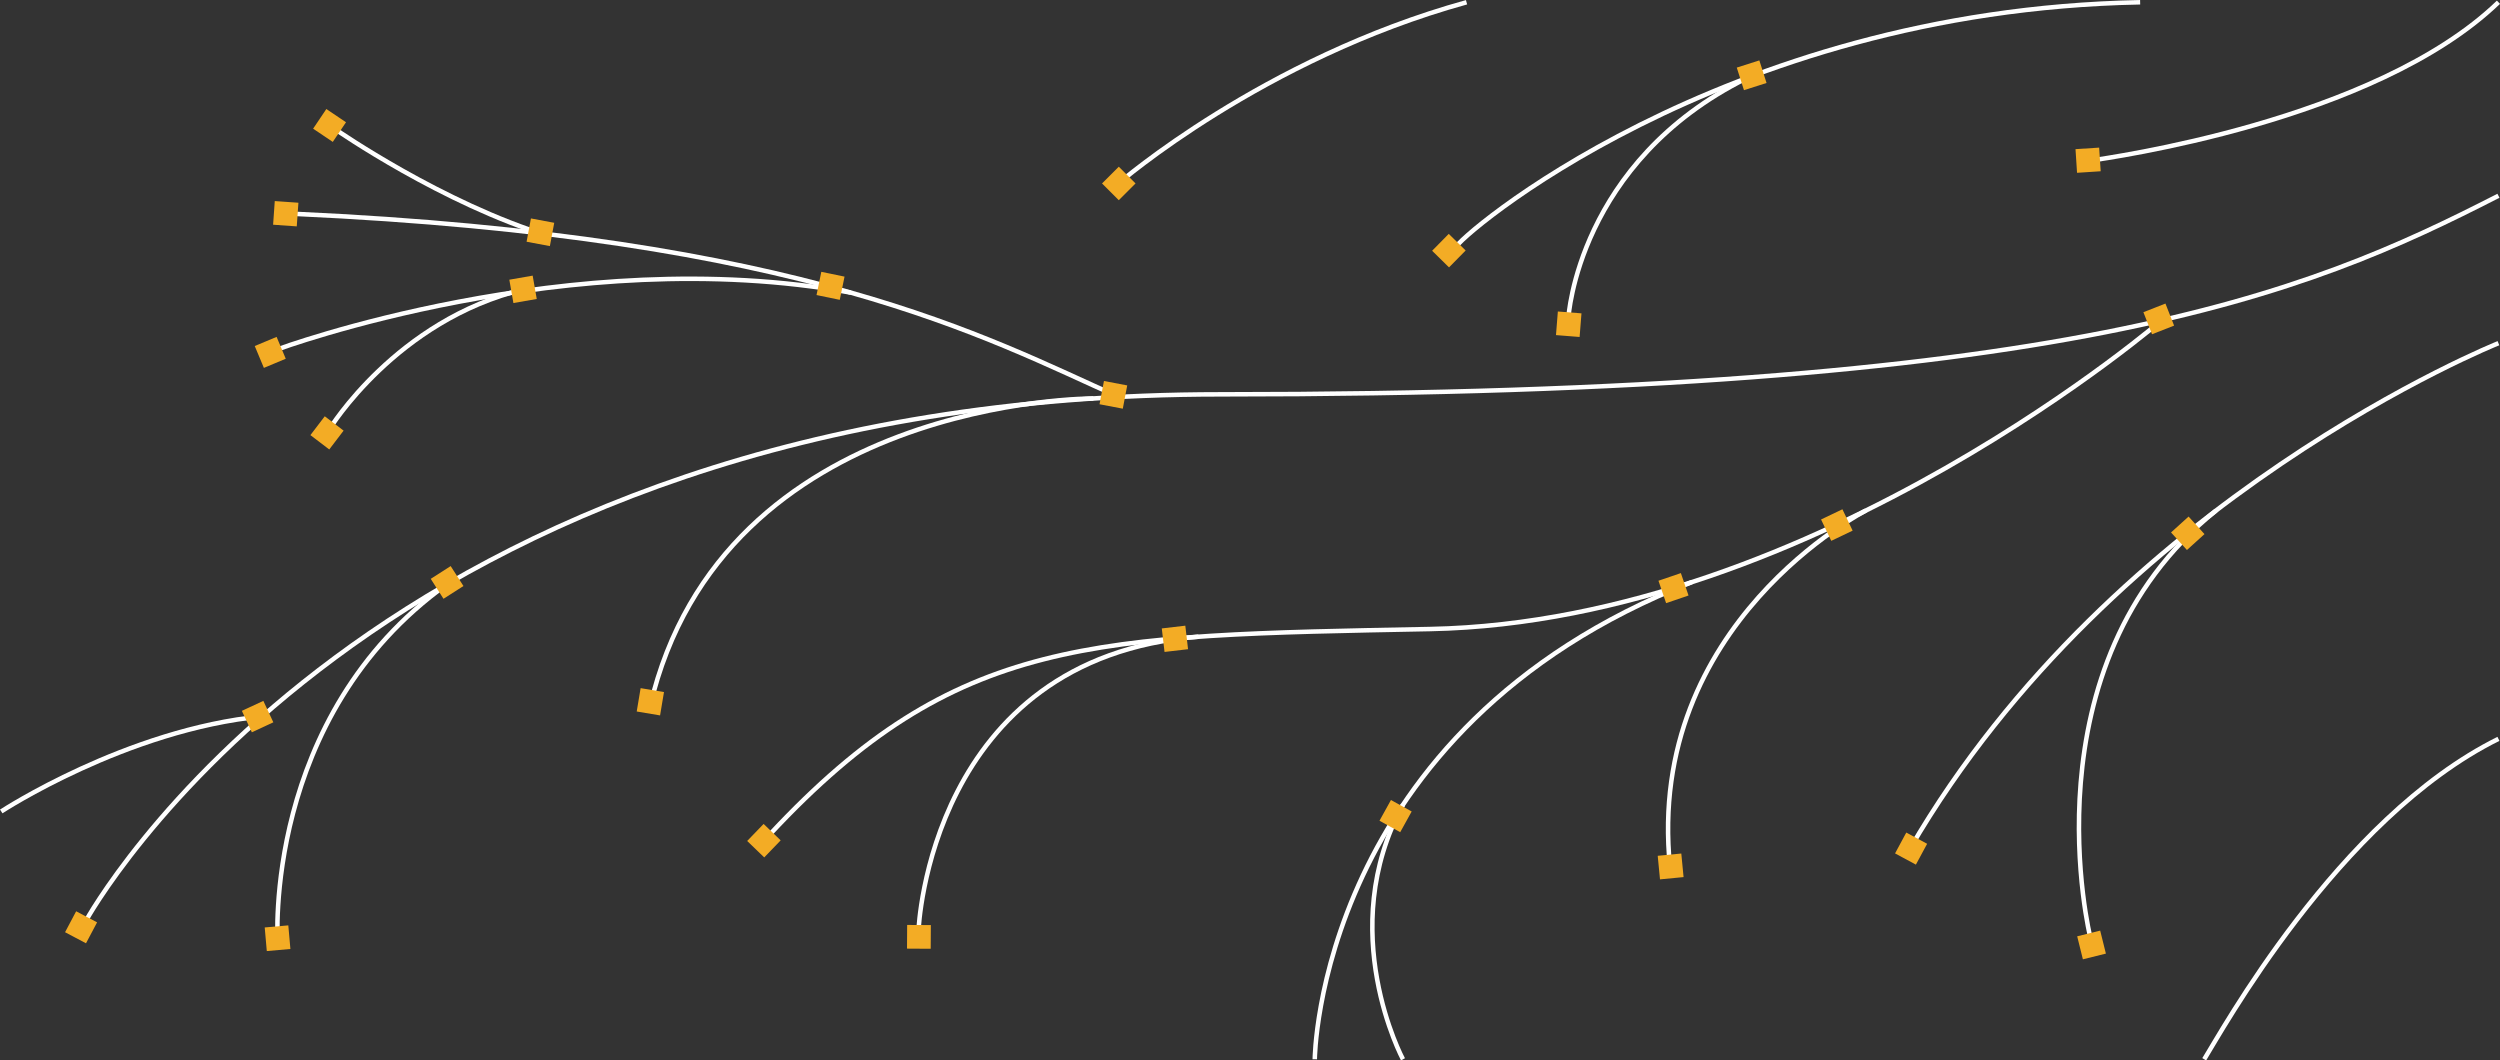 <?xml version="1.0" encoding="utf-8"?>
<!-- Generator: Adobe Illustrator 16.0.4, SVG Export Plug-In . SVG Version: 6.00 Build 0)  -->
<!DOCTYPE svg PUBLIC "-//W3C//DTD SVG 1.1//EN" "http://www.w3.org/Graphics/SVG/1.1/DTD/svg11.dtd">
<svg version="1.1" id="Layer_1" xmlns="http://www.w3.org/2000/svg" xmlns:xlink="http://www.w3.org/1999/xlink" x="0px" y="0px"
	 width="553.926px" height="234.975px" viewBox="0 0 553.926 234.975" enable-background="new 0 0 553.926 234.975"
	 xml:space="preserve">
<rect x="0" y="0" width="553.926" height="234.975" fill="#333333" stroke="none"/>
<path fill="none" stroke="#FFFFFF" stroke-miterlimit="10" d="M19.025,204.041c0,0,63.499-116.666,251.499-116.666
	s240.113-22,283.057-44"/>
<path fill="none" stroke="#FFFFFF" stroke-miterlimit="10" d="M61.524,208.875c0,0-3.398-50.146,37.5-79.422"/>
<path fill="none" stroke="#FFFFFF" stroke-miterlimit="10" d="M553.581,76.042c0,0-85.057,34-130.389,111.999"/>
<path fill="none" stroke="#FFFFFF" stroke-miterlimit="10" d="M463.192,207.898c0,0-15.039-60.344,27.812-94.767"/>
<path fill="none" stroke="#FFFFFF" stroke-miterlimit="10" d="M247.888,87.956C218.524,74.875,178.524,52.542,65.19,47.375"/>
<path fill="none" stroke="#FFFFFF" stroke-miterlimit="10" d="M61.524,77.392c0,0,64.79-23.93,127-12.553"/>
<path fill="none" stroke="#FFFFFF" stroke-miterlimit="10" d="M170.734,184.709c41.124-44,71.398-43.861,146.124-45.334
	c85.947-1.691,164.566-70.555,162.084-68.412"/>
<path fill="none" stroke="#FFFFFF" stroke-miterlimit="10" d="M262.858,163.709"/>
<path fill="none" stroke="#FFFFFF" stroke-miterlimit="10" d="M203.524,206.041c0,0,2.386-60.269,62.026-64.967"/>
<path fill="none" stroke="#FFFFFF" stroke-miterlimit="10" d="M0.274,179.791c0,0,27.739-18.158,57.869-21.078"/>
<path fill="none" stroke="#FFFFFF" stroke-miterlimit="10" d="M73.024,95.042c0,0,14.75-24.127,43.105-30.966"/>
<path fill="none" stroke="#FFFFFF" stroke-miterlimit="10" d="M74.524,28.792c0,0,23.493,16.305,47.334,23.583"/>
<path fill="none" stroke="#FFFFFF" stroke-miterlimit="10" d="M322.524,54.875c0-1.833,58.334-52.583,151.668-54.375"/>
<path fill="none" stroke="#FFFFFF" stroke-miterlimit="10" d="M347.524,70.291c0,0,2.109-34.424,39.555-53.003"/>
<path fill="none" stroke="#FFFFFF" stroke-miterlimit="10" d="M291.315,234.707c0,0,0.525-73.219,83.525-105.717"/>
<path fill="none" stroke="#FFFFFF" stroke-miterlimit="10" d="M310.858,234.707c0,0-15.292-28.521,0.02-56.426"/>
<path fill="none" stroke="#FFFFFF" stroke-miterlimit="10" d="M488.385,234.707c3.484-5.523,29.555-53.314,65.195-70.998"/>
<path fill="none" stroke="#FFFFFF" stroke-miterlimit="10" d="M406.192,172.041"/>
<path fill="none" stroke="#FFFFFF" stroke-miterlimit="10" d="M463.524,35.542c3-0.5,62.613-8.583,90.057-35.042"/>
<path fill="none" stroke="#FFFFFF" stroke-miterlimit="10" d="M413.411,113.132c0,0-48.887,24.909-43.387,78.909"/>
<path fill="none" stroke="#FFFFFF" stroke-miterlimit="10" d="M242.25,88.289c0,0-82.227-0.333-98.227,68.252"/>
<path fill="none" stroke="#FFFFFF" stroke-miterlimit="10" d="M247.888,40.583c0,0,31.972-27.625,77.054-40.083"/>
<rect x="245.271" y="37.972" transform="matrix(-0.707 -0.707 0.707 -0.707 394.451 244.611)" fill="#F3AC25" width="5.25" height="5.25"/>
<rect x="141.399" y="152.843" transform="matrix(-0.986 -0.165 0.165 -0.986 260.454 332.548)" fill="#F3AC25" width="5.25" height="5.249"/>
<rect x="243.97" y="84.842" transform="matrix(-0.982 -0.187 0.187 -0.982 472.492 219.489)" fill="#F3AC25" width="5.25" height="5.25"/>
<rect x="257.628" y="138.907" transform="matrix(-0.993 0.116 -0.116 -0.993 535.176 251.892)" fill="#F3AC25" width="5.249" height="5.248"/>
<rect x="318.533" y="52.757" transform="matrix(-0.702 0.713 -0.713 -0.702 585.97 -134.576)" fill="#F3AC25" width="5.25" height="5.25"/>
<rect x="344.886" y="69.147" transform="matrix(-0.079 0.997 -0.997 -0.079 446.595 -268.959)" fill="#F3AC25" width="5.25" height="5.251"/>
<rect x="385.574" y="13.899" transform="matrix(-0.953 0.304 -0.304 -0.953 763.092 -85.584)" fill="#F3AC25" width="5.25" height="5.251"/>
<rect x="460.088" y="32.927" transform="matrix(-0.998 0.065 -0.065 -0.998 926.758 40.902)" fill="#F3AC25" width="5.249" height="5.25"/>
<rect x="475.743" y="68.278" transform="matrix(-0.931 0.365 -0.365 -0.931 949.553 -37.933)" fill="#F3AC25" width="5.248" height="5.25"/>
<rect x="404.263" y="113.91" transform="matrix(-0.902 0.431 -0.431 -0.902 824.229 46.083)" fill="#F3AC25" width="5.248" height="5.249"/>
<rect x="368.023" y="127.783" transform="matrix(-0.946 0.323 -0.323 -0.946 763.55 133.956)" fill="#F3AC25" width="5.249" height="5.25"/>
<rect x="306.666" y="178.353" transform="matrix(-0.484 0.875 -0.875 -0.484 617.272 -2.212)" fill="#F3AC25" width="5.246" height="5.248"/>
<rect x="482.043" y="115.745" transform="matrix(-0.741 0.671 -0.671 -0.741 923.308 -119.341)" fill="#F3AC25" width="5.248" height="5.25"/>
<rect x="420.569" y="185.426" transform="matrix(-0.474 0.88 -0.88 -0.474 789.519 -95.251)" fill="#F3AC25" width="5.248" height="5.249"/>
<rect x="460.787" y="206.508" transform="matrix(0.241 0.971 -0.971 0.241 554.809 -290.999)" fill="#F3AC25" width="5.248" height="5.25"/>
<rect x="367.325" y="189.437" transform="matrix(0.096 0.995 -0.995 0.096 525.753 -194.559)" fill="#F3AC25" width="5.249" height="5.252"/>
<rect x="166.642" y="183.684" transform="matrix(-0.694 0.72 -0.72 -0.694 420.876 193.694)" fill="#F3AC25" width="5.248" height="5.25"/>
<rect x="200.902" y="204.863" transform="matrix(-0.006 1 -1 -0.006 412.317 5.298)" fill="#F3AC25" width="5.248" height="5.25"/>
<rect x="54.523" y="156.089" transform="matrix(-0.422 -0.906 0.906 -0.422 -62.602 277.526)" fill="#F3AC25" width="5.248" height="5.25"/>
<rect x="96.398" y="126.366" transform="matrix(-0.539 -0.842 0.842 -0.539 43.825 281.952)" fill="#F3AC25" width="5.249" height="5.25"/>
<rect x="69.861" y="93.242" transform="matrix(-0.795 -0.606 0.606 -0.795 71.986 216.051)" fill="#F3AC25" width="5.25" height="5.249"/>
<rect x="57.227" y="75.49" transform="matrix(-0.386 -0.923 0.923 -0.386 10.881 163.474)" fill="#F3AC25" width="5.25" height="5.25"/>
<rect x="113.207" y="61.45" transform="matrix(-0.172 -0.985 0.985 -0.172 72.699 189.225)" fill="#F3AC25" width="5.251" height="5.251"/>
<rect x="181.278" y="60.772" transform="matrix(0.202 -0.98 0.98 0.202 84.744 230.751)" fill="#F3AC25" width="5.25" height="5.251"/>
<rect x="117.083" y="48.83" transform="matrix(0.184 -0.983 0.983 0.184 47.132 159.669)" fill="#F3AC25" width="5.251" height="5.25"/>
<rect x="60.665" y="44.755" transform="matrix(0.07 -0.998 0.998 0.07 11.6 107.202)" fill="#F3AC25" width="5.25" height="5.251"/>
<rect x="70.397" y="25.195" transform="matrix(0.558 -0.83 0.83 0.558 9.184 72.885)" fill="#F3AC25" width="5.25" height="5.25"/>
<rect x="58.907" y="205.275" transform="matrix(-0.088 -0.996 0.996 -0.088 -140.156 287.463)" fill="#F3AC25" width="5.251" height="5.25"/>
<rect x="15.409" y="202.917" transform="matrix(-0.884 -0.468 0.468 -0.884 -62.288 395.597)" fill="#F3AC25" width="5.249" height="5.25"/>
</svg>
